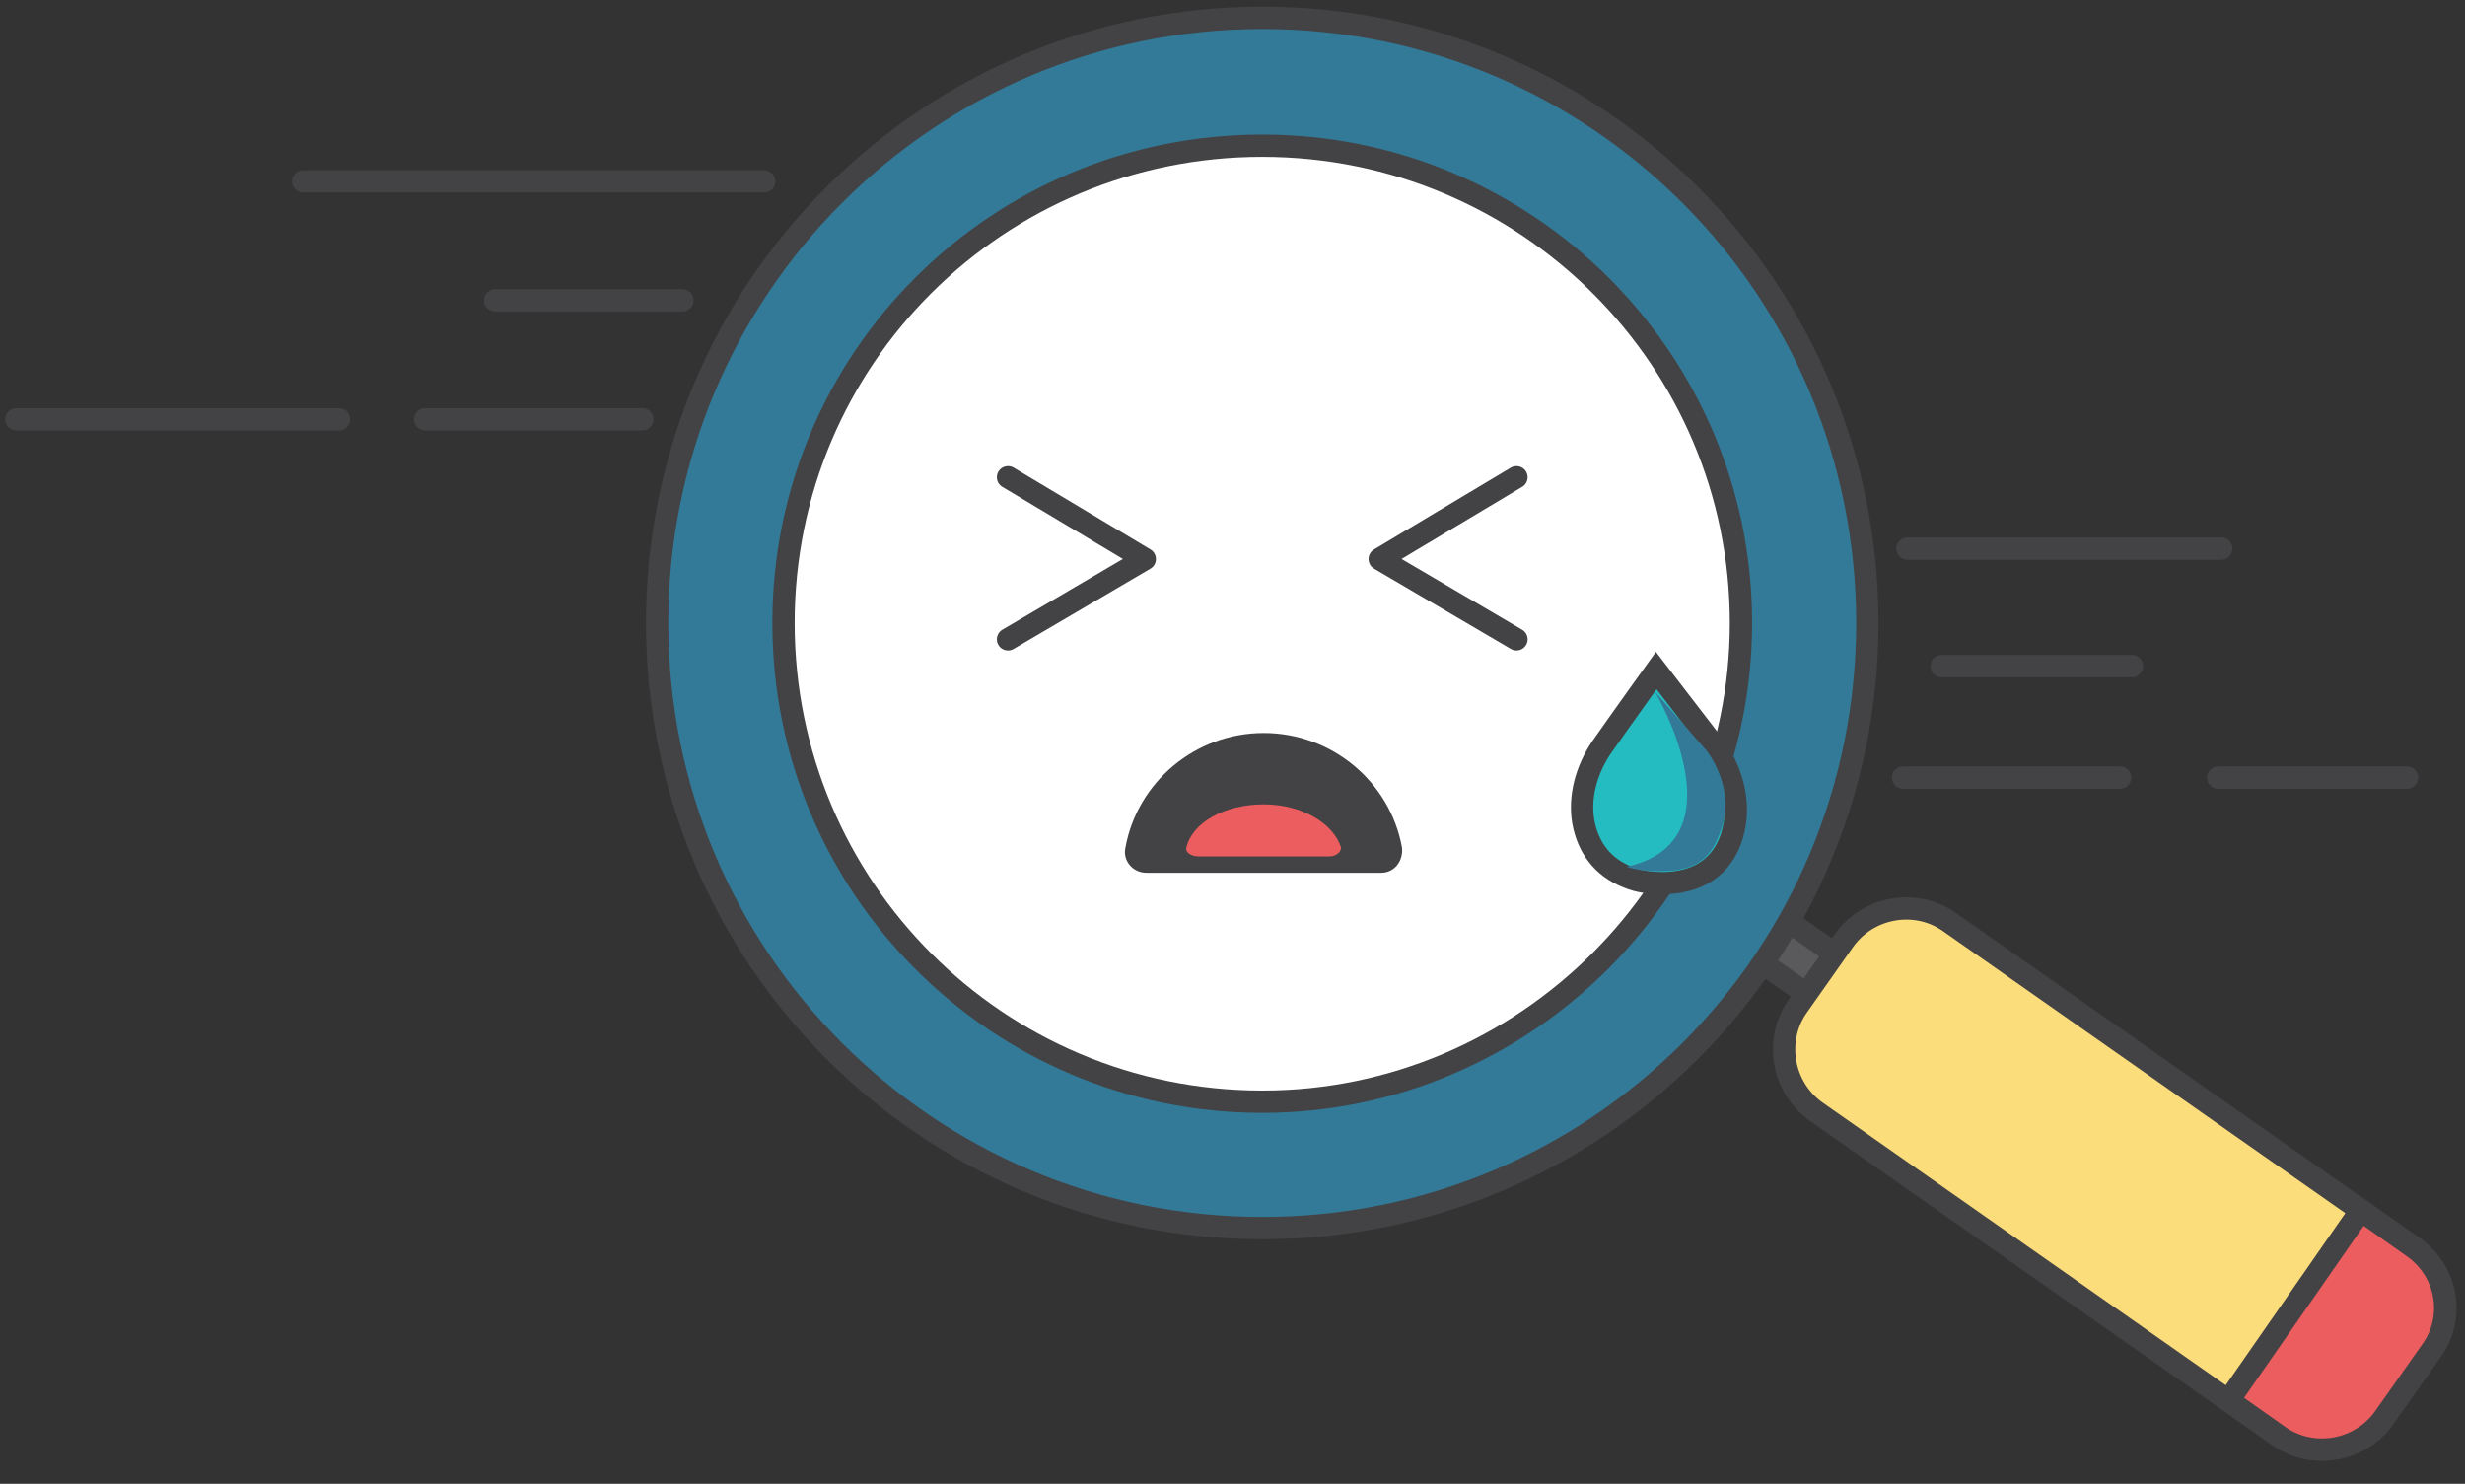 <?xml version="1.0" encoding="utf-8"?>
<!-- Generator: Adobe Illustrator 19.2.1, SVG Export Plug-In . SVG Version: 6.00 Build 0)  -->
<svg version="1.1" id="Layer_1" xmlns="http://www.w3.org/2000/svg" xmlns:xlink="http://www.w3.org/1999/xlink" x="0px" y="0px"
	 viewBox="0 0 165.8 99.8" style="enable-background:new 0 0 165.8 99.8;" xml:space="preserve">
<rect x="0" y="0" width="165.8" height="99.8" fill="#333333" stroke="none"/>
<style type="text/css">
	.st0{fill:#FFFFFF;}
	.st1{fill:#5A5A5D;stroke:#434345;stroke-width:1.5;stroke-miterlimit:10;}
	.st2{fill:#FCDD7C;stroke:#434345;stroke-width:1.5;stroke-miterlimit:10;}
	.st3{fill:#EC5D5F;stroke:#434345;stroke-width:1.5;stroke-miterlimit:10;}
	.st4{fill:#327A98;stroke:#434345;stroke-width:1.5;stroke-miterlimit:10;}
	.st5{fill:none;stroke:#434345;stroke-width:1.5;stroke-linecap:round;stroke-linejoin:round;stroke-miterlimit:10;}
	.st6{fill:#434345;}
	.st7{fill:#EC5D5F;}
	.st8{fill:#AADFF2;stroke:#434345;stroke-width:1.5;stroke-linecap:round;stroke-linejoin:round;stroke-miterlimit:10;}
	.st9{fill:#24BCC1;stroke:#434345;stroke-width:1.5;stroke-miterlimit:10;}
	.st10{fill:#327A98;}
</style>
<g>
	<circle class="st0" cx="85.1" cy="40.8" r="35.7"/>
	
		<rect x="116.9" y="62.8" transform="matrix(0.819 0.574 -0.574 0.819 58.833 -57.801)" class="st1" width="8.3" height="3.3"/>
	<path class="st2" d="M163.5,90.9l-3.1,4.4c-1.6,2.3-4.8,2.9-7.1,1.3l-31.1-21.8c-2.3-1.6-2.9-4.8-1.3-7.1l3.1-4.4
		c1.6-2.3,4.8-2.9,7.1-1.3l31.1,21.8C164.6,85.4,165.2,88.6,163.5,90.9z"/>
	<path class="st3" d="M163.5,90.9l-3.1,4.4c-1.6,2.3-4.8,2.9-7.1,1.3l-3.4-2.4l8.9-12.8l3.4,2.4C164.6,85.4,165.2,88.6,163.5,90.9z"
		/>
	<path class="st4" d="M84.9,1.2c-22.5,0-40.7,18.2-40.7,40.7c0,22.5,18.2,40.7,40.7,40.7c22.5,0,40.7-18.2,40.7-40.7
		C125.6,19.4,107.4,1.2,84.9,1.2z M84.9,74.1c-17.8,0-32.2-14.4-32.2-32.2S67.1,9.8,84.9,9.8c17.8,0,32.2,14.4,32.2,32.1
		S102.6,74.1,84.9,74.1z"/>
	<g>
		<polyline class="st5" points="102,32.1 92.8,37.6 102,43 		"/>
		<polyline class="st5" points="67.8,32.1 77,37.6 67.8,43 		"/>
		<path class="st6" d="M92.9,58.7H77.1c-0.9,0-1.6-0.8-1.4-1.7c0.8-4.4,4.7-7.7,9.3-7.7c4.6,0,8.5,3.3,9.3,7.7
			C94.4,57.9,93.8,58.7,92.9,58.7z"/>
		<path class="st7" d="M89.4,57.6h-8.8c-0.5,0-0.9-0.3-0.8-0.6c0.4-1.7,2.6-2.9,5.2-2.9c2.6,0,4.7,1.3,5.2,2.9
			C90.2,57.3,89.9,57.6,89.4,57.6z"/>
	</g>
	<line class="st8" x1="51.4" y1="12.2" x2="20.4" y2="12.2"/>
	<line class="st8" x1="22.8" y1="28.2" x2="1.1" y2="28.2"/>
	<line class="st8" x1="43.2" y1="28.2" x2="28.6" y2="28.2"/>
	<line class="st8" x1="45.9" y1="20.2" x2="33.3" y2="20.2"/>
	<line class="st8" x1="142.6" y1="52.3" x2="128" y2="52.3"/>
	<line class="st8" x1="161.9" y1="52.3" x2="149.2" y2="52.3"/>
	<line class="st8" x1="143.4" y1="44.8" x2="130.6" y2="44.8"/>
	<line class="st8" x1="149.4" y1="36.9" x2="128.3" y2="36.9"/>
	<g>
		<path class="st9" d="M116.5,56.2c-0.5,1.6-1.7,3.1-4.5,3.2c-1,0-1.8-0.1-2.5-0.4c-1.8-0.7-2.7-2.1-3-3.7c-0.3-1.7,0.2-3.5,1.2-5
			c1.4-2,3.7-5.2,3.7-5.2s0,0,0,0l4,5.2C116.6,52.1,117.1,54.2,116.5,56.2z"/>
		<path class="st10" d="M115.8,55.7c-0.5,1.5-1.2,2.9-4.1,2.9c-0.9,0-1.7-0.1-2.3-0.3c7.7-1.7,2.2-11.3,1.9-11.8l3.5,4
			C115.9,52,116.4,54,115.8,55.7z"/>
	</g>
</g>
</svg>
